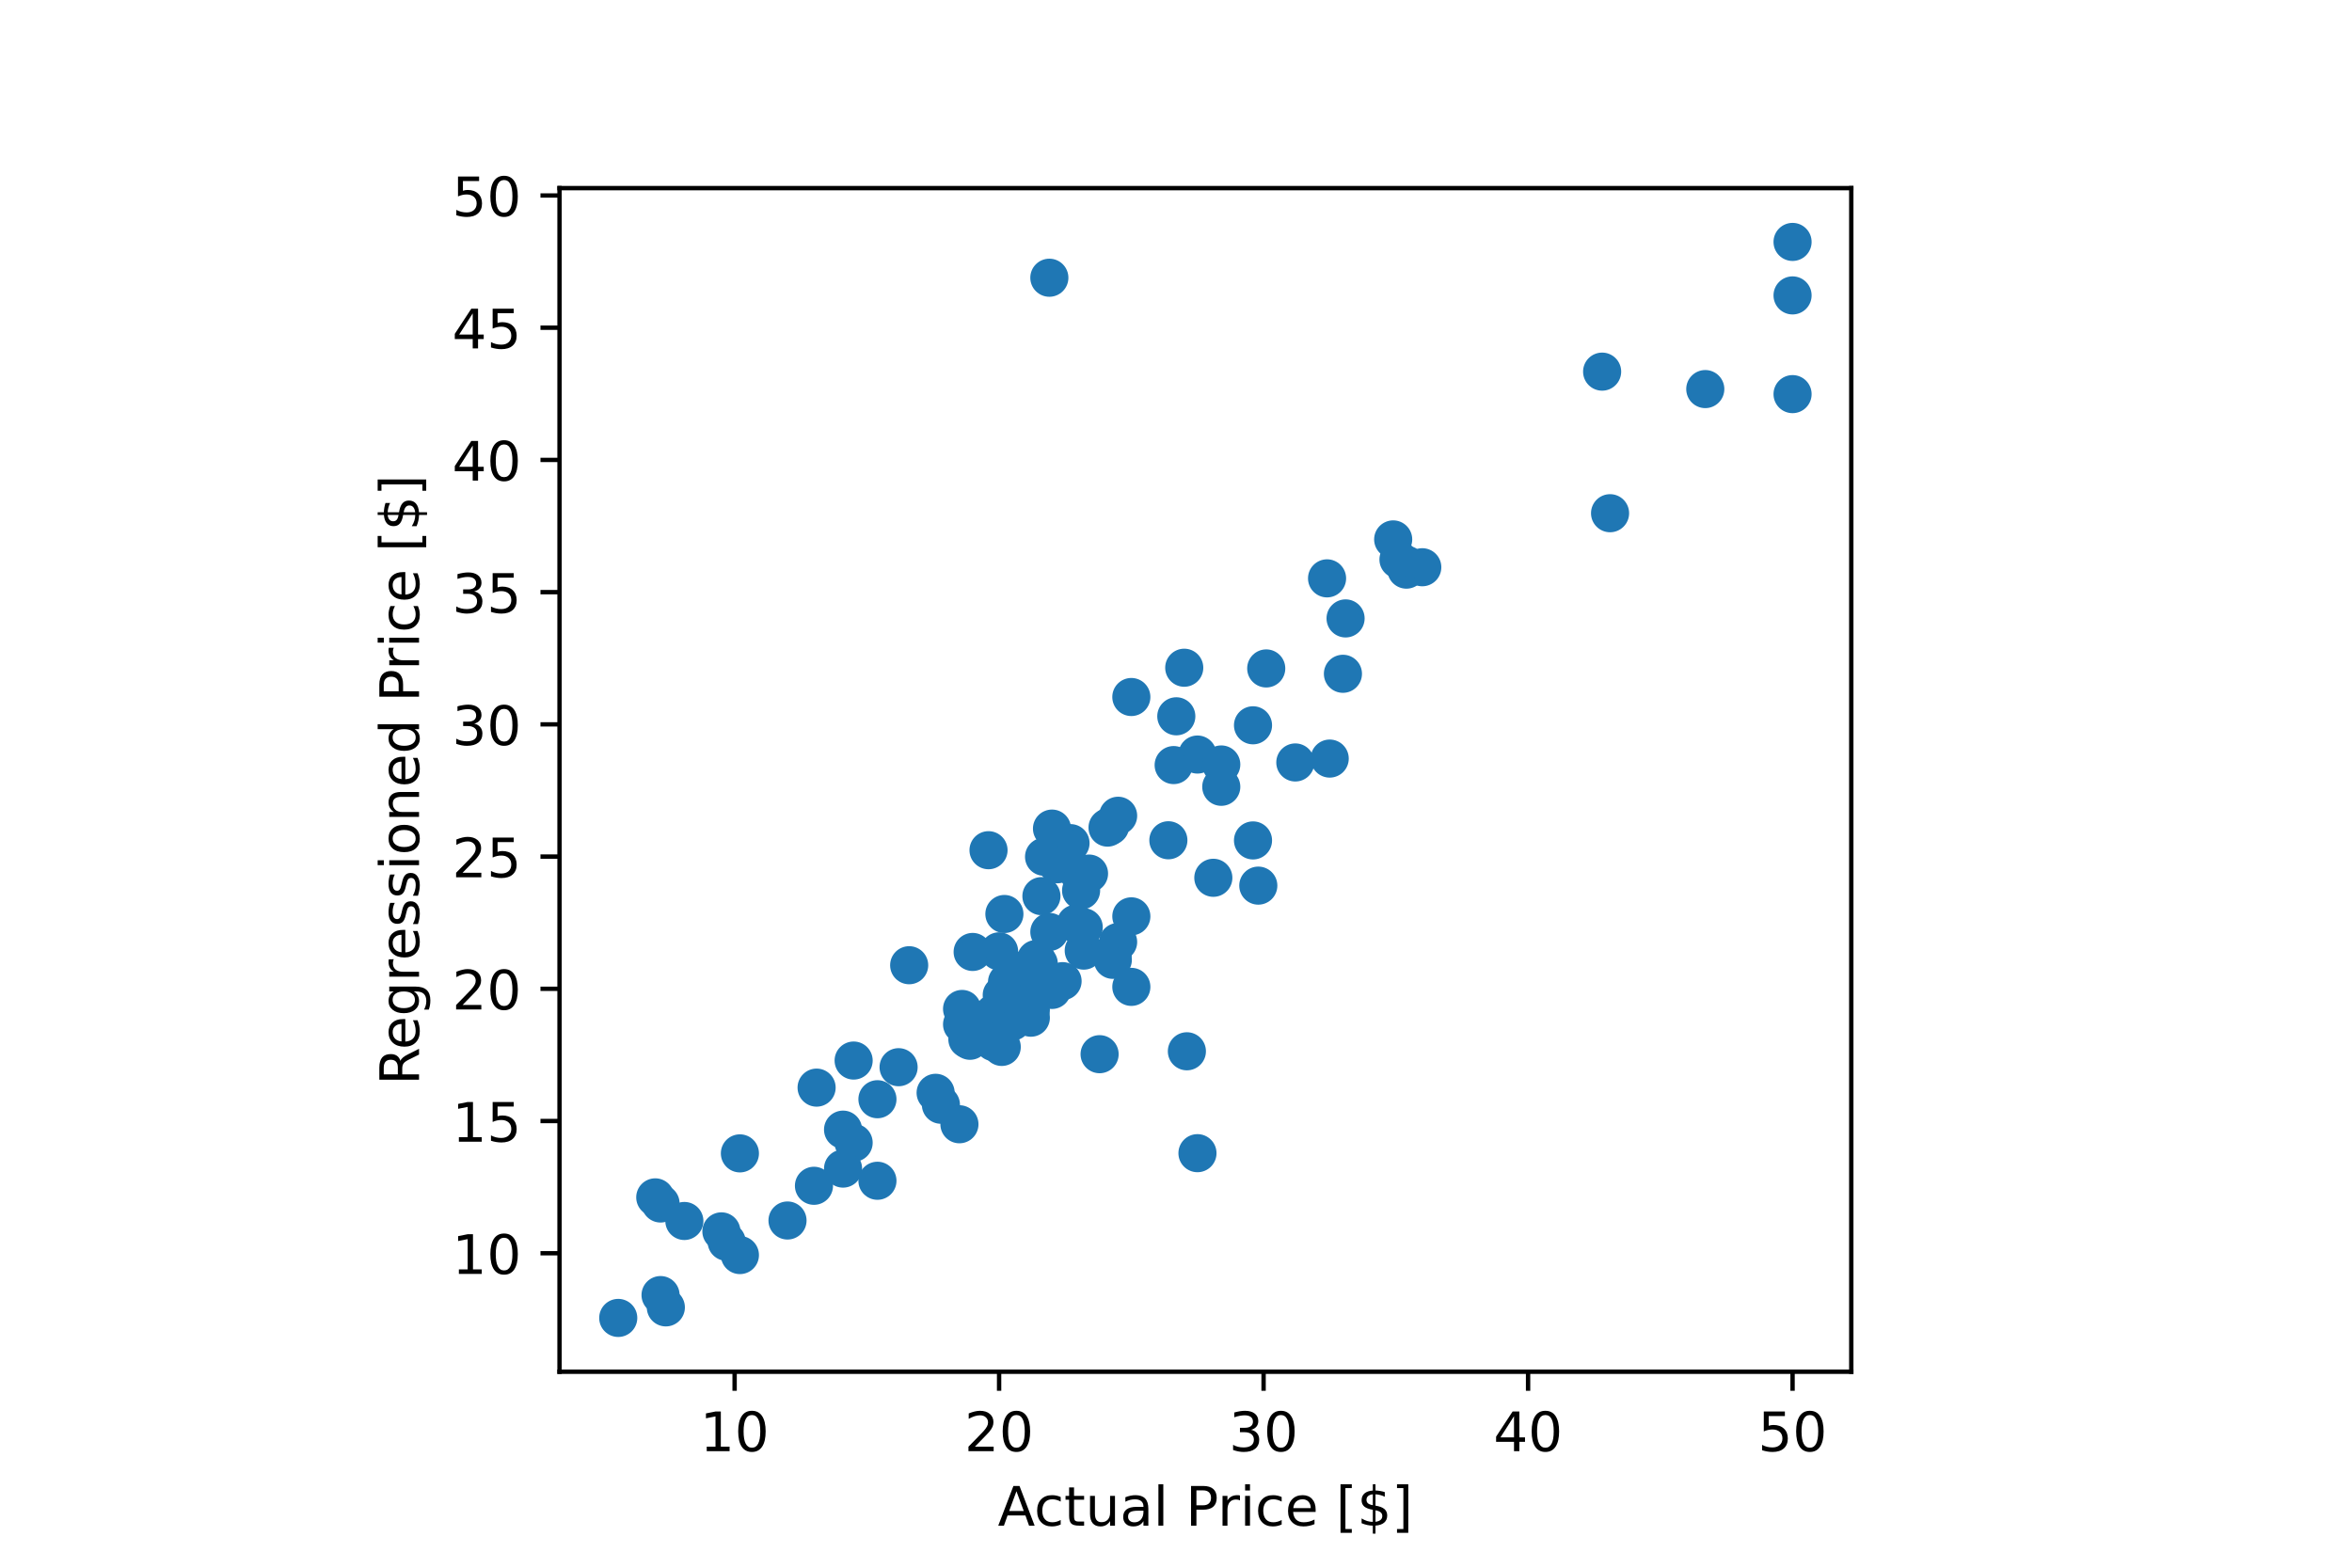 <?xml version="1.0" encoding="utf-8" standalone="no"?>
<!DOCTYPE svg PUBLIC "-//W3C//DTD SVG 1.1//EN"
  "http://www.w3.org/Graphics/SVG/1.1/DTD/svg11.dtd">
<!-- Created with matplotlib (https://matplotlib.org/) -->
<svg height="288pt" version="1.1" viewBox="0 0 432 288" width="432pt" xmlns="http://www.w3.org/2000/svg" xmlns:xlink="http://www.w3.org/1999/xlink">
 <defs>
  <style type="text/css">
*{stroke-linecap:butt;stroke-linejoin:round;}
  </style>
 </defs>
 <g id="figure_1">
  <g id="patch_1">
   <path d="M 0 288 
L 432 288 
L 432 0 
L 0 0 
z
" style="fill:#ffffff;"/>
  </g>
  <g id="axes_1">
   <g id="patch_2">
    <path d="M 102.77 252 
L 340.03 252 
L 340.03 34.56 
L 102.77 34.56 
z
" style="fill:#ffffff;"/>
   </g>
   <g id="PathCollection_1">
    <defs>
     <path d="M 0 3 
C 0.796 3 1.559 2.684 2.121 2.121 
C 2.684 1.559 3 0.796 3 0 
C 3 -0.796 2.684 -1.559 2.121 -2.121 
C 1.559 -2.684 0.796 -3 0 -3 
C -0.796 -3 -1.559 -2.684 -2.121 -2.121 
C -2.684 -1.559 -3 -0.796 -3 0 
C -3 0.796 -2.684 1.559 -2.121 2.121 
C -1.559 2.684 -0.796 3 0 3 
z
" id="m1b46a5126d" style="stroke:#1f77b4;"/>
    </defs>
    <g clip-path="url(#pd2c2f2b5bb)">
     <use style="fill:#1f77b4;stroke:#1f77b4;" x="121.327" xlink:href="#m1b46a5126d" y="237.919"/>
     <use style="fill:#1f77b4;stroke:#1f77b4;" x="177.679" xlink:href="#m1b46a5126d" y="190.913"/>
     <use style="fill:#1f77b4;stroke:#1f77b4;" x="178.65" xlink:href="#m1b46a5126d" y="174.883"/>
     <use style="fill:#1f77b4;stroke:#1f77b4;" x="217.514" xlink:href="#m1b46a5126d" y="122.669"/>
     <use style="fill:#1f77b4;stroke:#1f77b4;" x="194.196" xlink:href="#m1b46a5126d" y="158.778"/>
     <use style="fill:#1f77b4;stroke:#1f77b4;" x="205.369" xlink:href="#m1b46a5126d" y="173.054"/>
     <use style="fill:#1f77b4;stroke:#1f77b4;" x="237.917" xlink:href="#m1b46a5126d" y="140.071"/>
     <use style="fill:#1f77b4;stroke:#1f77b4;" x="197.596" xlink:href="#m1b46a5126d" y="169.697"/>
     <use style="fill:#1f77b4;stroke:#1f77b4;" x="185.937" xlink:href="#m1b46a5126d" y="187.679"/>
     <use style="fill:#1f77b4;stroke:#1f77b4;" x="199.054" xlink:href="#m1b46a5126d" y="174.637"/>
     <use style="fill:#1f77b4;stroke:#1f77b4;" x="176.707" xlink:href="#m1b46a5126d" y="188.19"/>
     <use style="fill:#1f77b4;stroke:#1f77b4;" x="156.79" xlink:href="#m1b46a5126d" y="194.834"/>
     <use style="fill:#1f77b4;stroke:#1f77b4;" x="172.821" xlink:href="#m1b46a5126d" y="202.952"/>
     <use style="fill:#1f77b4;stroke:#1f77b4;" x="329.246" xlink:href="#m1b46a5126d" y="72.405"/>
     <use style="fill:#1f77b4;stroke:#1f77b4;" x="187.395" xlink:href="#m1b46a5126d" y="186.265"/>
     <use style="fill:#1f77b4;stroke:#1f77b4;" x="204.397" xlink:href="#m1b46a5126d" y="175.071"/>
     <use style="fill:#1f77b4;stroke:#1f77b4;" x="203.912" xlink:href="#m1b46a5126d" y="151.75"/>
     <use style="fill:#1f77b4;stroke:#1f77b4;" x="182.537" xlink:href="#m1b46a5126d" y="186.161"/>
     <use style="fill:#1f77b4;stroke:#1f77b4;" x="179.136" xlink:href="#m1b46a5126d" y="188.854"/>
     <use style="fill:#1f77b4;stroke:#1f77b4;" x="196.625" xlink:href="#m1b46a5126d" y="154.892"/>
     <use style="fill:#1f77b4;stroke:#1f77b4;" x="144.645" xlink:href="#m1b46a5126d" y="224.218"/>
     <use style="fill:#1f77b4;stroke:#1f77b4;" x="135.901" xlink:href="#m1b46a5126d" y="211.887"/>
     <use style="fill:#1f77b4;stroke:#1f77b4;" x="183.508" xlink:href="#m1b46a5126d" y="174.771"/>
     <use style="fill:#1f77b4;stroke:#1f77b4;" x="176.221" xlink:href="#m1b46a5126d" y="206.538"/>
     <use style="fill:#1f77b4;stroke:#1f77b4;" x="187.88" xlink:href="#m1b46a5126d" y="178.231"/>
     <use style="fill:#1f77b4;stroke:#1f77b4;" x="198.082" xlink:href="#m1b46a5126d" y="160.322"/>
     <use style="fill:#1f77b4;stroke:#1f77b4;" x="219.943" xlink:href="#m1b46a5126d" y="138.618"/>
     <use style="fill:#1f77b4;stroke:#1f77b4;" x="232.573" xlink:href="#m1b46a5126d" y="122.799"/>
     <use style="fill:#1f77b4;stroke:#1f77b4;" x="132.5" xlink:href="#m1b46a5126d" y="226.216"/>
     <use style="fill:#1f77b4;stroke:#1f77b4;" x="193.224" xlink:href="#m1b46a5126d" y="181.86"/>
     <use style="fill:#1f77b4;stroke:#1f77b4;" x="189.338" xlink:href="#m1b46a5126d" y="186.962"/>
     <use style="fill:#1f77b4;stroke:#1f77b4;" x="154.847" xlink:href="#m1b46a5126d" y="207.528"/>
     <use style="fill:#1f77b4;stroke:#1f77b4;" x="247.147" xlink:href="#m1b46a5126d" y="113.61"/>
     <use style="fill:#1f77b4;stroke:#1f77b4;" x="200.025" xlink:href="#m1b46a5126d" y="160.484"/>
     <use style="fill:#1f77b4;stroke:#1f77b4;" x="183.994" xlink:href="#m1b46a5126d" y="192.331"/>
     <use style="fill:#1f77b4;stroke:#1f77b4;" x="122.299" xlink:href="#m1b46a5126d" y="240.179"/>
     <use style="fill:#1f77b4;stroke:#1f77b4;" x="161.162" xlink:href="#m1b46a5126d" y="201.94"/>
     <use style="fill:#1f77b4;stroke:#1f77b4;" x="201.968" xlink:href="#m1b46a5126d" y="193.665"/>
     <use style="fill:#1f77b4;stroke:#1f77b4;" x="183.994" xlink:href="#m1b46a5126d" y="182.799"/>
     <use style="fill:#1f77b4;stroke:#1f77b4;" x="205.369" xlink:href="#m1b46a5126d" y="149.864"/>
     <use style="fill:#1f77b4;stroke:#1f77b4;" x="246.661" xlink:href="#m1b46a5126d" y="123.782"/>
     <use style="fill:#1f77b4;stroke:#1f77b4;" x="224.315" xlink:href="#m1b46a5126d" y="140.441"/>
     <use style="fill:#1f77b4;stroke:#1f77b4;" x="154.847" xlink:href="#m1b46a5126d" y="214.681"/>
     <use style="fill:#1f77b4;stroke:#1f77b4;" x="313.215" xlink:href="#m1b46a5126d" y="71.478"/>
     <use style="fill:#1f77b4;stroke:#1f77b4;" x="244.232" xlink:href="#m1b46a5126d" y="139.359"/>
     <use style="fill:#1f77b4;stroke:#1f77b4;" x="230.144" xlink:href="#m1b46a5126d" y="154.395"/>
     <use style="fill:#1f77b4;stroke:#1f77b4;" x="224.315" xlink:href="#m1b46a5126d" y="144.543"/>
     <use style="fill:#1f77b4;stroke:#1f77b4;" x="182.537" xlink:href="#m1b46a5126d" y="191.465"/>
     <use style="fill:#1f77b4;stroke:#1f77b4;" x="184.48" xlink:href="#m1b46a5126d" y="167.91"/>
     <use style="fill:#1f77b4;stroke:#1f77b4;" x="207.798" xlink:href="#m1b46a5126d" y="168.341"/>
     <use style="fill:#1f77b4;stroke:#1f77b4;" x="258.32" xlink:href="#m1b46a5126d" y="103.751"/>
     <use style="fill:#1f77b4;stroke:#1f77b4;" x="184.966" xlink:href="#m1b46a5126d" y="180.408"/>
     <use style="fill:#1f77b4;stroke:#1f77b4;" x="133.472" xlink:href="#m1b46a5126d" y="228.134"/>
     <use style="fill:#1f77b4;stroke:#1f77b4;" x="156.79" xlink:href="#m1b46a5126d" y="209.928"/>
     <use style="fill:#1f77b4;stroke:#1f77b4;" x="255.891" xlink:href="#m1b46a5126d" y="99.096"/>
     <use style="fill:#1f77b4;stroke:#1f77b4;" x="215.571" xlink:href="#m1b46a5126d" y="140.553"/>
     <use style="fill:#1f77b4;stroke:#1f77b4;" x="121.327" xlink:href="#m1b46a5126d" y="221.094"/>
     <use style="fill:#1f77b4;stroke:#1f77b4;" x="329.246" xlink:href="#m1b46a5126d" y="44.444"/>
     <use style="fill:#1f77b4;stroke:#1f77b4;" x="243.746" xlink:href="#m1b46a5126d" y="106.251"/>
     <use style="fill:#1f77b4;stroke:#1f77b4;" x="191.281" xlink:href="#m1b46a5126d" y="164.631"/>
     <use style="fill:#1f77b4;stroke:#1f77b4;" x="231.116" xlink:href="#m1b46a5126d" y="162.698"/>
     <use style="fill:#1f77b4;stroke:#1f77b4;" x="149.989" xlink:href="#m1b46a5126d" y="199.808"/>
     <use style="fill:#1f77b4;stroke:#1f77b4;" x="219.943" xlink:href="#m1b46a5126d" y="211.85"/>
     <use style="fill:#1f77b4;stroke:#1f77b4;" x="189.338" xlink:href="#m1b46a5126d" y="185.521"/>
     <use style="fill:#1f77b4;stroke:#1f77b4;" x="198.568" xlink:href="#m1b46a5126d" y="163.596"/>
     <use style="fill:#1f77b4;stroke:#1f77b4;" x="192.738" xlink:href="#m1b46a5126d" y="171.209"/>
     <use style="fill:#1f77b4;stroke:#1f77b4;" x="149.503" xlink:href="#m1b46a5126d" y="217.842"/>
     <use style="fill:#1f77b4;stroke:#1f77b4;" x="199.054" xlink:href="#m1b46a5126d" y="170.349"/>
     <use style="fill:#1f77b4;stroke:#1f77b4;" x="125.699" xlink:href="#m1b46a5126d" y="224.306"/>
     <use style="fill:#1f77b4;stroke:#1f77b4;" x="113.554" xlink:href="#m1b46a5126d" y="242.116"/>
     <use style="fill:#1f77b4;stroke:#1f77b4;" x="191.767" xlink:href="#m1b46a5126d" y="157.4"/>
     <use style="fill:#1f77b4;stroke:#1f77b4;" x="230.144" xlink:href="#m1b46a5126d" y="133.245"/>
     <use style="fill:#1f77b4;stroke:#1f77b4;" x="181.565" xlink:href="#m1b46a5126d" y="156.192"/>
     <use style="fill:#1f77b4;stroke:#1f77b4;" x="120.355" xlink:href="#m1b46a5126d" y="219.968"/>
     <use style="fill:#1f77b4;stroke:#1f77b4;" x="214.599" xlink:href="#m1b46a5126d" y="154.366"/>
     <use style="fill:#1f77b4;stroke:#1f77b4;" x="178.165" xlink:href="#m1b46a5126d" y="191.201"/>
     <use style="fill:#1f77b4;stroke:#1f77b4;" x="187.88" xlink:href="#m1b46a5126d" y="185.024"/>
     <use style="fill:#1f77b4;stroke:#1f77b4;" x="222.857" xlink:href="#m1b46a5126d" y="161.26"/>
     <use style="fill:#1f77b4;stroke:#1f77b4;" x="258.32" xlink:href="#m1b46a5126d" y="104.649"/>
     <use style="fill:#1f77b4;stroke:#1f77b4;" x="135.901" xlink:href="#m1b46a5126d" y="230.568"/>
     <use style="fill:#1f77b4;stroke:#1f77b4;" x="204.397" xlink:href="#m1b46a5126d" y="176.333"/>
     <use style="fill:#1f77b4;stroke:#1f77b4;" x="295.726" xlink:href="#m1b46a5126d" y="94.283"/>
     <use style="fill:#1f77b4;stroke:#1f77b4;" x="171.849" xlink:href="#m1b46a5126d" y="200.76"/>
     <use style="fill:#1f77b4;stroke:#1f77b4;" x="161.162" xlink:href="#m1b46a5126d" y="216.919"/>
     <use style="fill:#1f77b4;stroke:#1f77b4;" x="165.048" xlink:href="#m1b46a5126d" y="196.056"/>
     <use style="fill:#1f77b4;stroke:#1f77b4;" x="217.999" xlink:href="#m1b46a5126d" y="193.132"/>
     <use style="fill:#1f77b4;stroke:#1f77b4;" x="190.309" xlink:href="#m1b46a5126d" y="176.182"/>
     <use style="fill:#1f77b4;stroke:#1f77b4;" x="190.795" xlink:href="#m1b46a5126d" y="177.019"/>
     <use style="fill:#1f77b4;stroke:#1f77b4;" x="195.167" xlink:href="#m1b46a5126d" y="180.245"/>
     <use style="fill:#1f77b4;stroke:#1f77b4;" x="207.798" xlink:href="#m1b46a5126d" y="128.048"/>
     <use style="fill:#1f77b4;stroke:#1f77b4;" x="166.991" xlink:href="#m1b46a5126d" y="177.322"/>
     <use style="fill:#1f77b4;stroke:#1f77b4;" x="176.707" xlink:href="#m1b46a5126d" y="185.355"/>
     <use style="fill:#1f77b4;stroke:#1f77b4;" x="193.224" xlink:href="#m1b46a5126d" y="152.223"/>
     <use style="fill:#1f77b4;stroke:#1f77b4;" x="294.269" xlink:href="#m1b46a5126d" y="68.273"/>
     <use style="fill:#1f77b4;stroke:#1f77b4;" x="256.863" xlink:href="#m1b46a5126d" y="102.792"/>
     <use style="fill:#1f77b4;stroke:#1f77b4;" x="190.795" xlink:href="#m1b46a5126d" y="182.075"/>
     <use style="fill:#1f77b4;stroke:#1f77b4;" x="261.235" xlink:href="#m1b46a5126d" y="104.208"/>
     <use style="fill:#1f77b4;stroke:#1f77b4;" x="192.738" xlink:href="#m1b46a5126d" y="51.022"/>
     <use style="fill:#1f77b4;stroke:#1f77b4;" x="203.426" xlink:href="#m1b46a5126d" y="152.04"/>
     <use style="fill:#1f77b4;stroke:#1f77b4;" x="329.246" xlink:href="#m1b46a5126d" y="54.27"/>
     <use style="fill:#1f77b4;stroke:#1f77b4;" x="216.056" xlink:href="#m1b46a5126d" y="131.592"/>
     <use style="fill:#1f77b4;stroke:#1f77b4;" x="207.798" xlink:href="#m1b46a5126d" y="181.299"/>
    </g>
   </g>
   <g id="matplotlib.axis_1">
    <g id="xtick_1">
     <g id="line2d_1">
      <defs>
       <path d="M 0 0 
L 0 3.5 
" id="m5177346a4a" style="stroke:#000000;stroke-width:0.8;"/>
      </defs>
      <g>
       <use style="stroke:#000000;stroke-width:0.8;" x="134.929" xlink:href="#m5177346a4a" y="252"/>
      </g>
     </g>
     <g id="text_1">
      <!-- 10 -->
      <defs>
       <path d="M 12.406 8.297 
L 28.516 8.297 
L 28.516 63.922 
L 10.984 60.406 
L 10.984 69.391 
L 28.422 72.906 
L 38.281 72.906 
L 38.281 8.297 
L 54.391 8.297 
L 54.391 0 
L 12.406 0 
z
" id="DejaVuSans-49"/>
       <path d="M 31.781 66.406 
Q 24.172 66.406 20.328 58.906 
Q 16.5 51.422 16.5 36.375 
Q 16.5 21.391 20.328 13.891 
Q 24.172 6.391 31.781 6.391 
Q 39.453 6.391 43.281 13.891 
Q 47.125 21.391 47.125 36.375 
Q 47.125 51.422 43.281 58.906 
Q 39.453 66.406 31.781 66.406 
z
M 31.781 74.219 
Q 44.047 74.219 50.516 64.516 
Q 56.984 54.828 56.984 36.375 
Q 56.984 17.969 50.516 8.266 
Q 44.047 -1.422 31.781 -1.422 
Q 19.531 -1.422 13.062 8.266 
Q 6.594 17.969 6.594 36.375 
Q 6.594 54.828 13.062 64.516 
Q 19.531 74.219 31.781 74.219 
z
" id="DejaVuSans-48"/>
      </defs>
      <g transform="translate(128.567 266.598)scale(0.1 -0.1)">
       <use xlink:href="#DejaVuSans-49"/>
       <use x="63.623" xlink:href="#DejaVuSans-48"/>
      </g>
     </g>
    </g>
    <g id="xtick_2">
     <g id="line2d_2">
      <g>
       <use style="stroke:#000000;stroke-width:0.8;" x="183.508" xlink:href="#m5177346a4a" y="252"/>
      </g>
     </g>
     <g id="text_2">
      <!-- 20 -->
      <defs>
       <path d="M 19.188 8.297 
L 53.609 8.297 
L 53.609 0 
L 7.328 0 
L 7.328 8.297 
Q 12.938 14.109 22.625 23.891 
Q 32.328 33.688 34.812 36.531 
Q 39.547 41.844 41.422 45.531 
Q 43.312 49.219 43.312 52.781 
Q 43.312 58.594 39.234 62.25 
Q 35.156 65.922 28.609 65.922 
Q 23.969 65.922 18.812 64.312 
Q 13.672 62.703 7.812 59.422 
L 7.812 69.391 
Q 13.766 71.781 18.938 73 
Q 24.125 74.219 28.422 74.219 
Q 39.75 74.219 46.484 68.547 
Q 53.219 62.891 53.219 53.422 
Q 53.219 48.922 51.531 44.891 
Q 49.859 40.875 45.406 35.406 
Q 44.188 33.984 37.641 27.219 
Q 31.109 20.453 19.188 8.297 
z
" id="DejaVuSans-50"/>
      </defs>
      <g transform="translate(177.146 266.598)scale(0.1 -0.1)">
       <use xlink:href="#DejaVuSans-50"/>
       <use x="63.623" xlink:href="#DejaVuSans-48"/>
      </g>
     </g>
    </g>
    <g id="xtick_3">
     <g id="line2d_3">
      <g>
       <use style="stroke:#000000;stroke-width:0.8;" x="232.087" xlink:href="#m5177346a4a" y="252"/>
      </g>
     </g>
     <g id="text_3">
      <!-- 30 -->
      <defs>
       <path d="M 40.578 39.312 
Q 47.656 37.797 51.625 33 
Q 55.609 28.219 55.609 21.188 
Q 55.609 10.406 48.188 4.484 
Q 40.766 -1.422 27.094 -1.422 
Q 22.516 -1.422 17.656 -0.516 
Q 12.797 0.391 7.625 2.203 
L 7.625 11.719 
Q 11.719 9.328 16.594 8.109 
Q 21.484 6.891 26.812 6.891 
Q 36.078 6.891 40.938 10.547 
Q 45.797 14.203 45.797 21.188 
Q 45.797 27.641 41.281 31.266 
Q 36.766 34.906 28.719 34.906 
L 20.219 34.906 
L 20.219 43.016 
L 29.109 43.016 
Q 36.375 43.016 40.234 45.922 
Q 44.094 48.828 44.094 54.297 
Q 44.094 59.906 40.109 62.906 
Q 36.141 65.922 28.719 65.922 
Q 24.656 65.922 20.016 65.031 
Q 15.375 64.156 9.812 62.312 
L 9.812 71.094 
Q 15.438 72.656 20.344 73.438 
Q 25.25 74.219 29.594 74.219 
Q 40.828 74.219 47.359 69.109 
Q 53.906 64.016 53.906 55.328 
Q 53.906 49.266 50.438 45.094 
Q 46.969 40.922 40.578 39.312 
z
" id="DejaVuSans-51"/>
      </defs>
      <g transform="translate(225.725 266.598)scale(0.1 -0.1)">
       <use xlink:href="#DejaVuSans-51"/>
       <use x="63.623" xlink:href="#DejaVuSans-48"/>
      </g>
     </g>
    </g>
    <g id="xtick_4">
     <g id="line2d_4">
      <g>
       <use style="stroke:#000000;stroke-width:0.8;" x="280.667" xlink:href="#m5177346a4a" y="252"/>
      </g>
     </g>
     <g id="text_4">
      <!-- 40 -->
      <defs>
       <path d="M 37.797 64.312 
L 12.891 25.391 
L 37.797 25.391 
z
M 35.203 72.906 
L 47.609 72.906 
L 47.609 25.391 
L 58.016 25.391 
L 58.016 17.188 
L 47.609 17.188 
L 47.609 0 
L 37.797 0 
L 37.797 17.188 
L 4.891 17.188 
L 4.891 26.703 
z
" id="DejaVuSans-52"/>
      </defs>
      <g transform="translate(274.304 266.598)scale(0.1 -0.1)">
       <use xlink:href="#DejaVuSans-52"/>
       <use x="63.623" xlink:href="#DejaVuSans-48"/>
      </g>
     </g>
    </g>
    <g id="xtick_5">
     <g id="line2d_5">
      <g>
       <use style="stroke:#000000;stroke-width:0.8;" x="329.246" xlink:href="#m5177346a4a" y="252"/>
      </g>
     </g>
     <g id="text_5">
      <!-- 50 -->
      <defs>
       <path d="M 10.797 72.906 
L 49.516 72.906 
L 49.516 64.594 
L 19.828 64.594 
L 19.828 46.734 
Q 21.969 47.469 24.109 47.828 
Q 26.266 48.188 28.422 48.188 
Q 40.625 48.188 47.75 41.5 
Q 54.891 34.812 54.891 23.391 
Q 54.891 11.625 47.562 5.094 
Q 40.234 -1.422 26.906 -1.422 
Q 22.312 -1.422 17.547 -0.641 
Q 12.797 0.141 7.719 1.703 
L 7.719 11.625 
Q 12.109 9.234 16.797 8.062 
Q 21.484 6.891 26.703 6.891 
Q 35.156 6.891 40.078 11.328 
Q 45.016 15.766 45.016 23.391 
Q 45.016 31 40.078 35.438 
Q 35.156 39.891 26.703 39.891 
Q 22.75 39.891 18.812 39.016 
Q 14.891 38.141 10.797 36.281 
z
" id="DejaVuSans-53"/>
      </defs>
      <g transform="translate(322.883 266.598)scale(0.1 -0.1)">
       <use xlink:href="#DejaVuSans-53"/>
       <use x="63.623" xlink:href="#DejaVuSans-48"/>
      </g>
     </g>
    </g>
    <g id="text_6">
     <!-- Actual Price [$] -->
     <defs>
      <path d="M 34.188 63.188 
L 20.797 26.906 
L 47.609 26.906 
z
M 28.609 72.906 
L 39.797 72.906 
L 67.578 0 
L 57.328 0 
L 50.688 18.703 
L 17.828 18.703 
L 11.188 0 
L 0.781 0 
z
" id="DejaVuSans-65"/>
      <path d="M 48.781 52.594 
L 48.781 44.188 
Q 44.969 46.297 41.141 47.344 
Q 37.312 48.391 33.406 48.391 
Q 24.656 48.391 19.812 42.844 
Q 14.984 37.312 14.984 27.297 
Q 14.984 17.281 19.812 11.734 
Q 24.656 6.203 33.406 6.203 
Q 37.312 6.203 41.141 7.25 
Q 44.969 8.297 48.781 10.406 
L 48.781 2.094 
Q 45.016 0.344 40.984 -0.531 
Q 36.969 -1.422 32.422 -1.422 
Q 20.062 -1.422 12.781 6.344 
Q 5.516 14.109 5.516 27.297 
Q 5.516 40.672 12.859 48.328 
Q 20.219 56 33.016 56 
Q 37.156 56 41.109 55.141 
Q 45.062 54.297 48.781 52.594 
z
" id="DejaVuSans-99"/>
      <path d="M 18.312 70.219 
L 18.312 54.688 
L 36.812 54.688 
L 36.812 47.703 
L 18.312 47.703 
L 18.312 18.016 
Q 18.312 11.328 20.141 9.422 
Q 21.969 7.516 27.594 7.516 
L 36.812 7.516 
L 36.812 0 
L 27.594 0 
Q 17.188 0 13.234 3.875 
Q 9.281 7.766 9.281 18.016 
L 9.281 47.703 
L 2.688 47.703 
L 2.688 54.688 
L 9.281 54.688 
L 9.281 70.219 
z
" id="DejaVuSans-116"/>
      <path d="M 8.5 21.578 
L 8.5 54.688 
L 17.484 54.688 
L 17.484 21.922 
Q 17.484 14.156 20.5 10.266 
Q 23.531 6.391 29.594 6.391 
Q 36.859 6.391 41.078 11.031 
Q 45.312 15.672 45.312 23.688 
L 45.312 54.688 
L 54.297 54.688 
L 54.297 0 
L 45.312 0 
L 45.312 8.406 
Q 42.047 3.422 37.719 1 
Q 33.406 -1.422 27.688 -1.422 
Q 18.266 -1.422 13.375 4.438 
Q 8.5 10.297 8.5 21.578 
z
M 31.109 56 
z
" id="DejaVuSans-117"/>
      <path d="M 34.281 27.484 
Q 23.391 27.484 19.188 25 
Q 14.984 22.516 14.984 16.5 
Q 14.984 11.719 18.141 8.906 
Q 21.297 6.109 26.703 6.109 
Q 34.188 6.109 38.703 11.406 
Q 43.219 16.703 43.219 25.484 
L 43.219 27.484 
z
M 52.203 31.203 
L 52.203 0 
L 43.219 0 
L 43.219 8.297 
Q 40.141 3.328 35.547 0.953 
Q 30.953 -1.422 24.312 -1.422 
Q 15.922 -1.422 10.953 3.297 
Q 6 8.016 6 15.922 
Q 6 25.141 12.172 29.828 
Q 18.359 34.516 30.609 34.516 
L 43.219 34.516 
L 43.219 35.406 
Q 43.219 41.609 39.141 45 
Q 35.062 48.391 27.688 48.391 
Q 23 48.391 18.547 47.266 
Q 14.109 46.141 10.016 43.891 
L 10.016 52.203 
Q 14.938 54.109 19.578 55.047 
Q 24.219 56 28.609 56 
Q 40.484 56 46.344 49.844 
Q 52.203 43.703 52.203 31.203 
z
" id="DejaVuSans-97"/>
      <path d="M 9.422 75.984 
L 18.406 75.984 
L 18.406 0 
L 9.422 0 
z
" id="DejaVuSans-108"/>
      <path id="DejaVuSans-32"/>
      <path d="M 19.672 64.797 
L 19.672 37.406 
L 32.078 37.406 
Q 38.969 37.406 42.719 40.969 
Q 46.484 44.531 46.484 51.125 
Q 46.484 57.672 42.719 61.234 
Q 38.969 64.797 32.078 64.797 
z
M 9.812 72.906 
L 32.078 72.906 
Q 44.344 72.906 50.609 67.359 
Q 56.891 61.812 56.891 51.125 
Q 56.891 40.328 50.609 34.812 
Q 44.344 29.297 32.078 29.297 
L 19.672 29.297 
L 19.672 0 
L 9.812 0 
z
" id="DejaVuSans-80"/>
      <path d="M 41.109 46.297 
Q 39.594 47.172 37.812 47.578 
Q 36.031 48 33.891 48 
Q 26.266 48 22.188 43.047 
Q 18.109 38.094 18.109 28.812 
L 18.109 0 
L 9.078 0 
L 9.078 54.688 
L 18.109 54.688 
L 18.109 46.188 
Q 20.953 51.172 25.484 53.578 
Q 30.031 56 36.531 56 
Q 37.453 56 38.578 55.875 
Q 39.703 55.766 41.062 55.516 
z
" id="DejaVuSans-114"/>
      <path d="M 9.422 54.688 
L 18.406 54.688 
L 18.406 0 
L 9.422 0 
z
M 9.422 75.984 
L 18.406 75.984 
L 18.406 64.594 
L 9.422 64.594 
z
" id="DejaVuSans-105"/>
      <path d="M 56.203 29.594 
L 56.203 25.203 
L 14.891 25.203 
Q 15.484 15.922 20.484 11.062 
Q 25.484 6.203 34.422 6.203 
Q 39.594 6.203 44.453 7.469 
Q 49.312 8.734 54.109 11.281 
L 54.109 2.781 
Q 49.266 0.734 44.188 -0.344 
Q 39.109 -1.422 33.891 -1.422 
Q 20.797 -1.422 13.156 6.188 
Q 5.516 13.812 5.516 26.812 
Q 5.516 40.234 12.766 48.109 
Q 20.016 56 32.328 56 
Q 43.359 56 49.781 48.891 
Q 56.203 41.797 56.203 29.594 
z
M 47.219 32.234 
Q 47.125 39.594 43.094 43.984 
Q 39.062 48.391 32.422 48.391 
Q 24.906 48.391 20.391 44.141 
Q 15.875 39.891 15.188 32.172 
z
" id="DejaVuSans-101"/>
      <path d="M 8.594 75.984 
L 29.297 75.984 
L 29.297 69 
L 17.578 69 
L 17.578 -6.203 
L 29.297 -6.203 
L 29.297 -13.188 
L 8.594 -13.188 
z
" id="DejaVuSans-91"/>
      <path d="M 33.797 -14.703 
L 28.906 -14.703 
L 28.859 0 
Q 23.734 0.094 18.609 1.188 
Q 13.484 2.297 8.297 4.5 
L 8.297 13.281 
Q 13.281 10.156 18.375 8.562 
Q 23.484 6.984 28.906 6.938 
L 28.906 29.203 
Q 18.109 30.953 13.203 35.156 
Q 8.297 39.359 8.297 46.688 
Q 8.297 54.641 13.625 59.219 
Q 18.953 63.812 28.906 64.5 
L 28.906 75.984 
L 33.797 75.984 
L 33.797 64.656 
Q 38.328 64.453 42.578 63.688 
Q 46.828 62.938 50.875 61.625 
L 50.875 53.078 
Q 46.828 55.125 42.547 56.25 
Q 38.281 57.375 33.797 57.562 
L 33.797 36.719 
Q 44.875 35.016 50.094 30.609 
Q 55.328 26.219 55.328 18.609 
Q 55.328 10.359 49.781 5.594 
Q 44.234 0.828 33.797 0.094 
z
M 28.906 37.594 
L 28.906 57.625 
Q 23.25 56.984 20.266 54.391 
Q 17.281 51.812 17.281 47.516 
Q 17.281 43.312 20.031 40.969 
Q 22.797 38.625 28.906 37.594 
z
M 33.797 28.219 
L 33.797 7.078 
Q 39.984 7.906 43.141 10.594 
Q 46.297 13.281 46.297 17.672 
Q 46.297 21.969 43.281 24.5 
Q 40.281 27.047 33.797 28.219 
z
" id="DejaVuSans-36"/>
      <path d="M 30.422 75.984 
L 30.422 -13.188 
L 9.719 -13.188 
L 9.719 -6.203 
L 21.391 -6.203 
L 21.391 69 
L 9.719 69 
L 9.719 75.984 
z
" id="DejaVuSans-93"/>
     </defs>
     <g transform="translate(183.277 280.277)scale(0.1 -0.1)">
      <use xlink:href="#DejaVuSans-65"/>
      <use x="66.658" xlink:href="#DejaVuSans-99"/>
      <use x="121.639" xlink:href="#DejaVuSans-116"/>
      <use x="160.848" xlink:href="#DejaVuSans-117"/>
      <use x="224.227" xlink:href="#DejaVuSans-97"/>
      <use x="285.506" xlink:href="#DejaVuSans-108"/>
      <use x="313.289" xlink:href="#DejaVuSans-32"/>
      <use x="345.076" xlink:href="#DejaVuSans-80"/>
      <use x="403.629" xlink:href="#DejaVuSans-114"/>
      <use x="444.742" xlink:href="#DejaVuSans-105"/>
      <use x="472.525" xlink:href="#DejaVuSans-99"/>
      <use x="527.506" xlink:href="#DejaVuSans-101"/>
      <use x="589.029" xlink:href="#DejaVuSans-32"/>
      <use x="620.816" xlink:href="#DejaVuSans-91"/>
      <use x="659.83" xlink:href="#DejaVuSans-36"/>
      <use x="723.453" xlink:href="#DejaVuSans-93"/>
     </g>
    </g>
   </g>
   <g id="matplotlib.axis_2">
    <g id="ytick_1">
     <g id="line2d_6">
      <defs>
       <path d="M 0 0 
L -3.5 0 
" id="m1cb7f0dd17" style="stroke:#000000;stroke-width:0.8;"/>
      </defs>
      <g>
       <use style="stroke:#000000;stroke-width:0.8;" x="102.77" xlink:href="#m1cb7f0dd17" y="230.232"/>
      </g>
     </g>
     <g id="text_7">
      <!-- 10 -->
      <g transform="translate(83.045 234.031)scale(0.1 -0.1)">
       <use xlink:href="#DejaVuSans-49"/>
       <use x="63.623" xlink:href="#DejaVuSans-48"/>
      </g>
     </g>
    </g>
    <g id="ytick_2">
     <g id="line2d_7">
      <g>
       <use style="stroke:#000000;stroke-width:0.8;" x="102.77" xlink:href="#m1cb7f0dd17" y="205.942"/>
      </g>
     </g>
     <g id="text_8">
      <!-- 15 -->
      <g transform="translate(83.045 209.742)scale(0.1 -0.1)">
       <use xlink:href="#DejaVuSans-49"/>
       <use x="63.623" xlink:href="#DejaVuSans-53"/>
      </g>
     </g>
    </g>
    <g id="ytick_3">
     <g id="line2d_8">
      <g>
       <use style="stroke:#000000;stroke-width:0.8;" x="102.77" xlink:href="#m1cb7f0dd17" y="181.653"/>
      </g>
     </g>
     <g id="text_9">
      <!-- 20 -->
      <g transform="translate(83.045 185.452)scale(0.1 -0.1)">
       <use xlink:href="#DejaVuSans-50"/>
       <use x="63.623" xlink:href="#DejaVuSans-48"/>
      </g>
     </g>
    </g>
    <g id="ytick_4">
     <g id="line2d_9">
      <g>
       <use style="stroke:#000000;stroke-width:0.8;" x="102.77" xlink:href="#m1cb7f0dd17" y="157.363"/>
      </g>
     </g>
     <g id="text_10">
      <!-- 25 -->
      <g transform="translate(83.045 161.163)scale(0.1 -0.1)">
       <use xlink:href="#DejaVuSans-50"/>
       <use x="63.623" xlink:href="#DejaVuSans-53"/>
      </g>
     </g>
    </g>
    <g id="ytick_5">
     <g id="line2d_10">
      <g>
       <use style="stroke:#000000;stroke-width:0.8;" x="102.77" xlink:href="#m1cb7f0dd17" y="133.074"/>
      </g>
     </g>
     <g id="text_11">
      <!-- 30 -->
      <g transform="translate(83.045 136.873)scale(0.1 -0.1)">
       <use xlink:href="#DejaVuSans-51"/>
       <use x="63.623" xlink:href="#DejaVuSans-48"/>
      </g>
     </g>
    </g>
    <g id="ytick_6">
     <g id="line2d_11">
      <g>
       <use style="stroke:#000000;stroke-width:0.8;" x="102.77" xlink:href="#m1cb7f0dd17" y="108.784"/>
      </g>
     </g>
     <g id="text_12">
      <!-- 35 -->
      <g transform="translate(83.045 112.583)scale(0.1 -0.1)">
       <use xlink:href="#DejaVuSans-51"/>
       <use x="63.623" xlink:href="#DejaVuSans-53"/>
      </g>
     </g>
    </g>
    <g id="ytick_7">
     <g id="line2d_12">
      <g>
       <use style="stroke:#000000;stroke-width:0.8;" x="102.77" xlink:href="#m1cb7f0dd17" y="84.495"/>
      </g>
     </g>
     <g id="text_13">
      <!-- 40 -->
      <g transform="translate(83.045 88.294)scale(0.1 -0.1)">
       <use xlink:href="#DejaVuSans-52"/>
       <use x="63.623" xlink:href="#DejaVuSans-48"/>
      </g>
     </g>
    </g>
    <g id="ytick_8">
     <g id="line2d_13">
      <g>
       <use style="stroke:#000000;stroke-width:0.8;" x="102.77" xlink:href="#m1cb7f0dd17" y="60.205"/>
      </g>
     </g>
     <g id="text_14">
      <!-- 45 -->
      <g transform="translate(83.045 64.004)scale(0.1 -0.1)">
       <use xlink:href="#DejaVuSans-52"/>
       <use x="63.623" xlink:href="#DejaVuSans-53"/>
      </g>
     </g>
    </g>
    <g id="ytick_9">
     <g id="line2d_14">
      <g>
       <use style="stroke:#000000;stroke-width:0.8;" x="102.77" xlink:href="#m1cb7f0dd17" y="35.915"/>
      </g>
     </g>
     <g id="text_15">
      <!-- 50 -->
      <g transform="translate(83.045 39.715)scale(0.1 -0.1)">
       <use xlink:href="#DejaVuSans-53"/>
       <use x="63.623" xlink:href="#DejaVuSans-48"/>
      </g>
     </g>
    </g>
    <g id="text_16">
     <!-- Regressioned Price [$] -->
     <defs>
      <path d="M 44.391 34.188 
Q 47.562 33.109 50.562 29.594 
Q 53.562 26.078 56.594 19.922 
L 66.609 0 
L 56 0 
L 46.688 18.703 
Q 43.062 26.031 39.672 28.422 
Q 36.281 30.812 30.422 30.812 
L 19.672 30.812 
L 19.672 0 
L 9.812 0 
L 9.812 72.906 
L 32.078 72.906 
Q 44.578 72.906 50.734 67.672 
Q 56.891 62.453 56.891 51.906 
Q 56.891 45.016 53.688 40.469 
Q 50.484 35.938 44.391 34.188 
z
M 19.672 64.797 
L 19.672 38.922 
L 32.078 38.922 
Q 39.203 38.922 42.844 42.219 
Q 46.484 45.516 46.484 51.906 
Q 46.484 58.297 42.844 61.547 
Q 39.203 64.797 32.078 64.797 
z
" id="DejaVuSans-82"/>
      <path d="M 45.406 27.984 
Q 45.406 37.75 41.375 43.109 
Q 37.359 48.484 30.078 48.484 
Q 22.859 48.484 18.828 43.109 
Q 14.797 37.75 14.797 27.984 
Q 14.797 18.266 18.828 12.891 
Q 22.859 7.516 30.078 7.516 
Q 37.359 7.516 41.375 12.891 
Q 45.406 18.266 45.406 27.984 
z
M 54.391 6.781 
Q 54.391 -7.172 48.188 -13.984 
Q 42 -20.797 29.203 -20.797 
Q 24.469 -20.797 20.266 -20.094 
Q 16.062 -19.391 12.109 -17.922 
L 12.109 -9.188 
Q 16.062 -11.328 19.922 -12.344 
Q 23.781 -13.375 27.781 -13.375 
Q 36.625 -13.375 41.016 -8.766 
Q 45.406 -4.156 45.406 5.172 
L 45.406 9.625 
Q 42.625 4.781 38.281 2.391 
Q 33.938 0 27.875 0 
Q 17.828 0 11.672 7.656 
Q 5.516 15.328 5.516 27.984 
Q 5.516 40.672 11.672 48.328 
Q 17.828 56 27.875 56 
Q 33.938 56 38.281 53.609 
Q 42.625 51.219 45.406 46.391 
L 45.406 54.688 
L 54.391 54.688 
z
" id="DejaVuSans-103"/>
      <path d="M 44.281 53.078 
L 44.281 44.578 
Q 40.484 46.531 36.375 47.5 
Q 32.281 48.484 27.875 48.484 
Q 21.188 48.484 17.844 46.438 
Q 14.5 44.391 14.5 40.281 
Q 14.5 37.156 16.891 35.375 
Q 19.281 33.594 26.516 31.984 
L 29.594 31.297 
Q 39.156 29.25 43.188 25.516 
Q 47.219 21.781 47.219 15.094 
Q 47.219 7.469 41.188 3.016 
Q 35.156 -1.422 24.609 -1.422 
Q 20.219 -1.422 15.453 -0.562 
Q 10.688 0.297 5.422 2 
L 5.422 11.281 
Q 10.406 8.688 15.234 7.391 
Q 20.062 6.109 24.812 6.109 
Q 31.156 6.109 34.562 8.281 
Q 37.984 10.453 37.984 14.406 
Q 37.984 18.062 35.516 20.016 
Q 33.062 21.969 24.703 23.781 
L 21.578 24.516 
Q 13.234 26.266 9.516 29.906 
Q 5.812 33.547 5.812 39.891 
Q 5.812 47.609 11.281 51.797 
Q 16.75 56 26.812 56 
Q 31.781 56 36.172 55.266 
Q 40.578 54.547 44.281 53.078 
z
" id="DejaVuSans-115"/>
      <path d="M 30.609 48.391 
Q 23.391 48.391 19.188 42.75 
Q 14.984 37.109 14.984 27.297 
Q 14.984 17.484 19.156 11.844 
Q 23.344 6.203 30.609 6.203 
Q 37.797 6.203 41.984 11.859 
Q 46.188 17.531 46.188 27.297 
Q 46.188 37.016 41.984 42.703 
Q 37.797 48.391 30.609 48.391 
z
M 30.609 56 
Q 42.328 56 49.016 48.375 
Q 55.719 40.766 55.719 27.297 
Q 55.719 13.875 49.016 6.219 
Q 42.328 -1.422 30.609 -1.422 
Q 18.844 -1.422 12.172 6.219 
Q 5.516 13.875 5.516 27.297 
Q 5.516 40.766 12.172 48.375 
Q 18.844 56 30.609 56 
z
" id="DejaVuSans-111"/>
      <path d="M 54.891 33.016 
L 54.891 0 
L 45.906 0 
L 45.906 32.719 
Q 45.906 40.484 42.875 44.328 
Q 39.844 48.188 33.797 48.188 
Q 26.516 48.188 22.312 43.547 
Q 18.109 38.922 18.109 30.906 
L 18.109 0 
L 9.078 0 
L 9.078 54.688 
L 18.109 54.688 
L 18.109 46.188 
Q 21.344 51.125 25.703 53.562 
Q 30.078 56 35.797 56 
Q 45.219 56 50.047 50.172 
Q 54.891 44.344 54.891 33.016 
z
" id="DejaVuSans-110"/>
      <path d="M 45.406 46.391 
L 45.406 75.984 
L 54.391 75.984 
L 54.391 0 
L 45.406 0 
L 45.406 8.203 
Q 42.578 3.328 38.25 0.953 
Q 33.938 -1.422 27.875 -1.422 
Q 17.969 -1.422 11.734 6.484 
Q 5.516 14.406 5.516 27.297 
Q 5.516 40.188 11.734 48.094 
Q 17.969 56 27.875 56 
Q 33.938 56 38.25 53.625 
Q 42.578 51.266 45.406 46.391 
z
M 14.797 27.297 
Q 14.797 17.391 18.875 11.75 
Q 22.953 6.109 30.078 6.109 
Q 37.203 6.109 41.297 11.75 
Q 45.406 17.391 45.406 27.297 
Q 45.406 37.203 41.297 42.844 
Q 37.203 48.484 30.078 48.484 
Q 22.953 48.484 18.875 42.844 
Q 14.797 37.203 14.797 27.297 
z
" id="DejaVuSans-100"/>
     </defs>
     <g transform="translate(76.965 199.335)rotate(-90)scale(0.1 -0.1)">
      <use xlink:href="#DejaVuSans-82"/>
      <use x="64.982" xlink:href="#DejaVuSans-101"/>
      <use x="126.506" xlink:href="#DejaVuSans-103"/>
      <use x="189.982" xlink:href="#DejaVuSans-114"/>
      <use x="228.846" xlink:href="#DejaVuSans-101"/>
      <use x="290.369" xlink:href="#DejaVuSans-115"/>
      <use x="342.469" xlink:href="#DejaVuSans-115"/>
      <use x="394.568" xlink:href="#DejaVuSans-105"/>
      <use x="422.352" xlink:href="#DejaVuSans-111"/>
      <use x="483.533" xlink:href="#DejaVuSans-110"/>
      <use x="546.912" xlink:href="#DejaVuSans-101"/>
      <use x="608.436" xlink:href="#DejaVuSans-100"/>
      <use x="671.912" xlink:href="#DejaVuSans-32"/>
      <use x="703.699" xlink:href="#DejaVuSans-80"/>
      <use x="762.252" xlink:href="#DejaVuSans-114"/>
      <use x="803.365" xlink:href="#DejaVuSans-105"/>
      <use x="831.148" xlink:href="#DejaVuSans-99"/>
      <use x="886.129" xlink:href="#DejaVuSans-101"/>
      <use x="947.652" xlink:href="#DejaVuSans-32"/>
      <use x="979.439" xlink:href="#DejaVuSans-91"/>
      <use x="1018.453" xlink:href="#DejaVuSans-36"/>
      <use x="1082.076" xlink:href="#DejaVuSans-93"/>
     </g>
    </g>
   </g>
   <g id="patch_3">
    <path d="M 102.77 252 
L 102.77 34.56 
" style="fill:none;stroke:#000000;stroke-linecap:square;stroke-linejoin:miter;stroke-width:0.8;"/>
   </g>
   <g id="patch_4">
    <path d="M 340.03 252 
L 340.03 34.56 
" style="fill:none;stroke:#000000;stroke-linecap:square;stroke-linejoin:miter;stroke-width:0.8;"/>
   </g>
   <g id="patch_5">
    <path d="M 102.77 252 
L 340.03 252 
" style="fill:none;stroke:#000000;stroke-linecap:square;stroke-linejoin:miter;stroke-width:0.8;"/>
   </g>
   <g id="patch_6">
    <path d="M 102.77 34.56 
L 340.03 34.56 
" style="fill:none;stroke:#000000;stroke-linecap:square;stroke-linejoin:miter;stroke-width:0.8;"/>
   </g>
  </g>
 </g>
 <defs>
  <clipPath id="pd2c2f2b5bb">
   <rect height="217.44" width="237.26" x="102.77" y="34.56"/>
  </clipPath>
 </defs>
</svg>
